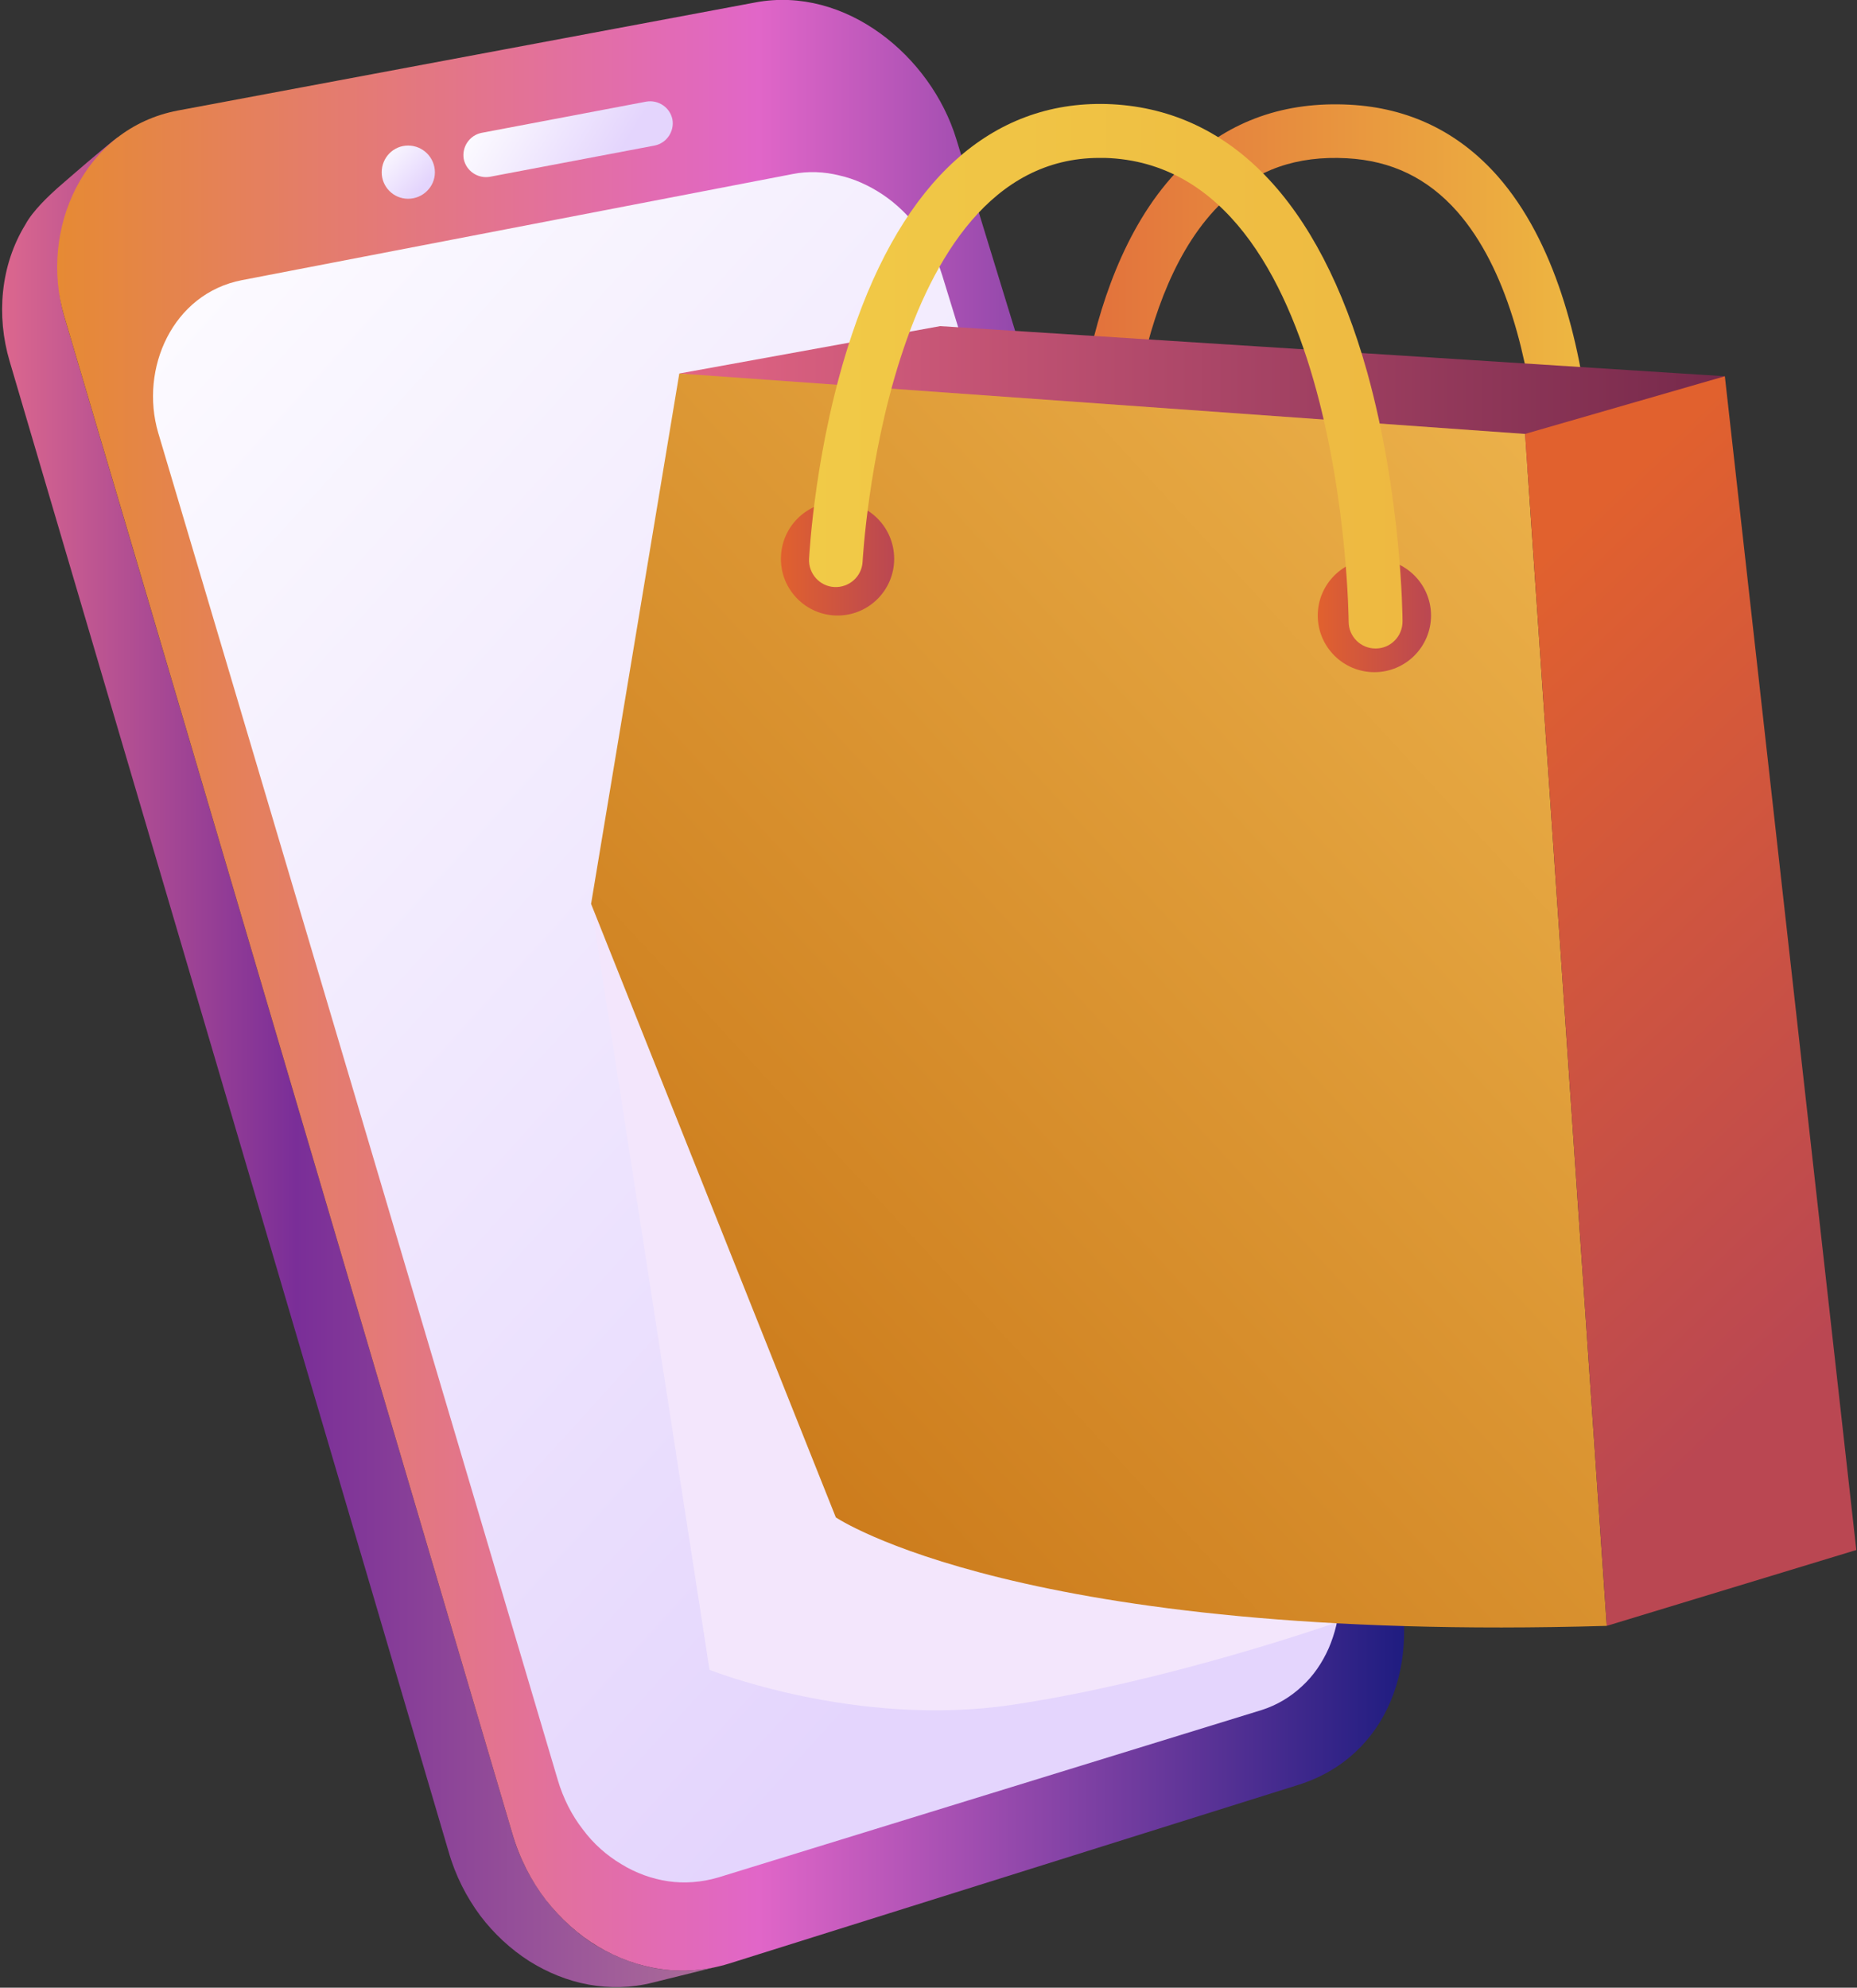 <svg version="1.2" xmlns="http://www.w3.org/2000/svg" viewBox="0 0 541 579" width="541" height="579"><rect x="0" y="0" width="541" height="579" fill="#333333" stroke="none"/><defs><linearGradient id="P" gradientUnits="userSpaceOnUse"/><linearGradient id="g1" x2="1" href="#P" gradientTransform="matrix(208.941,0,0,538.981,.628,39.826)"><stop stop-color="#dc678e"/><stop offset=".41" stop-color="#7a2e98"/><stop offset="1" stop-color="#ad6d99"/></linearGradient><linearGradient id="g2" x2="1" href="#P" gradientTransform="matrix(392.389,0,0,574.031,16.675,0)"><stop stop-color="#e68a33"/><stop offset=".52" stop-color="#e166c8"/><stop offset="1" stop-color="#1e1c80"/></linearGradient><linearGradient id="g3" x2="1" href="#P" gradientTransform="matrix(-357.849,-325.211,262.813,-289.188,51.433,723.536)"><stop stop-color="#e4d5fd"/><stop offset="1" stop-color="#fff"/></linearGradient><linearGradient id="g4" x2="1" href="#P" gradientTransform="matrix(-13.286,-12.075,12.075,-13.286,116.008,62.331)"><stop stop-color="#e4d5fd"/><stop offset="1" stop-color="#fff"/></linearGradient><linearGradient id="g5" x2="1" href="#P" gradientTransform="matrix(-37.995,-23.321,21.756,-35.445,175.28,53.251)"><stop stop-color="#e4d5fd"/><stop offset="1" stop-color="#fff"/></linearGradient><linearGradient id="g6" x2="1" href="#P" gradientTransform="matrix(151.967,0,0,147.231,312.78,30.34)"><stop stop-color="#e26f3c"/><stop offset="1" stop-color="#eeb941"/></linearGradient><linearGradient id="g7" x2="1" href="#P" gradientTransform="matrix(304.623,0,0,42.527,197.902,94.966)"><stop stop-color="#e16484"/><stop offset="1" stop-color="#76294b"/></linearGradient><linearGradient id="g8" x2="1" href="#P" gradientTransform="matrix(290.665,-277.278,343.918,360.521,-13.807,212.457)"><stop stop-color="#ca7819"/><stop offset="1" stop-color="#ecb24b"/></linearGradient><linearGradient id="g9" x2="1" href="#P" gradientTransform="matrix(153.073,161.215,-146.986,139.563,859.103,-227.2)"><stop stop-color="#e1612e"/><stop offset="1" stop-color="#ba4752"/></linearGradient><linearGradient id="g10" x2="1" href="#P" gradientTransform="matrix(33.042,0,0,33.043,227.484,146.236)"><stop stop-color="#e1612e"/><stop offset="1" stop-color="#ba4752"/></linearGradient><linearGradient id="g11" x2="1" href="#P" gradientTransform="matrix(33.043,0,0,33.043,383.857,162.758)"><stop stop-color="#e1612e"/><stop offset="1" stop-color="#ba4752"/></linearGradient><linearGradient id="g12" x2="1" href="#P" gradientTransform="matrix(172.882,0,0,158.58,235.679,30.315)"><stop stop-color="#f1ca47"/><stop offset="1" stop-color="#eeb941"/></linearGradient></defs><style>.a{fill:url(#g1)}.b{fill:url(#g2)}.c{fill:url(#g3)}.d{fill:url(#g4)}.e{fill:url(#g5)}.f{mix-blend-mode:multiply;fill:#f3e6fc}.g{fill:url(#g6)}.h{fill:url(#g7)}.i{fill:url(#g8)}.j{fill:url(#g9)}.k{fill:url(#g10)}.l{fill:url(#g11)}.m{fill:url(#g12)}</style><path class="a" d="m190.7 573.3c-6.2-1.2-12.2-3.6-17.7-7-5.4-3.5-10.4-8.1-14.4-13.5-4.1-5.5-7.4-11.8-9.4-18.9 0 0-130.4-441.6-130.5-441.8-5.1-17.4 2.1-38.6 15.8-52.3-4.8 3.7-13.3 11.1-17.9 15.1-2.2 2-7 6.4-9.2 10.5-7.3 11.9-8.5 26.6-4.6 39.8l127.9 434.2c2 7 5.2 13.2 9.2 18.6 4 5.3 8.9 9.8 14.2 13.2 5.4 3.4 11.3 5.8 17.4 6.9 6.1 1.1 12.4 1 18.7-0.6l19.4-4.8c-6.3 1.6-12.7 1.7-18.9 0.6z"/><path class="b" d="m220.1 0.7c26.2-4.9 51.1 15.6 58.5 39.8 0 0 127.5 415.9 127.6 416 8.4 27.7-1.9 55.2-27.9 63.4l-166 52.1c-6.5 2-13.2 2.5-19.6 1.6-6.5-0.9-12.8-3.2-18.5-6.6-5.7-3.4-10.9-8.1-15.2-13.6-4.3-5.6-7.7-12.2-9.8-19.5 0 0-130.4-441.7-130.5-441.8-7.4-25.2 5.7-54.7 33.1-59.9 0 0 168.3-31.5 168.3-31.5z"/><path class="c" d="m230.9 50.7c4.5-0.9 9.2-0.7 13.6 0.4 4.5 1 8.8 3 12.7 5.6 4 2.7 7.5 6.1 10.5 10.1 2.9 3.9 5.3 8.5 6.8 13.4l113.9 370.8c1.6 5.2 2.2 10.3 1.9 15.2-0.2 5-1.4 9.7-3.2 13.9-1.9 4.3-4.5 8.1-7.8 11.1-3.3 3.1-7.3 5.5-11.7 6.9l-158.4 48.8c-4.8 1.4-9.8 1.8-14.5 1.1-4.8-0.7-9.5-2.4-13.7-5-4.2-2.5-8.1-5.9-11.2-10.1-3.2-4.1-5.7-9-7.3-14.4 0 0-116.3-392.3-116.4-392.4-5.5-18.7 4.2-40.6 24.4-44.5 0 0 158.8-30.6 160.4-30.9z"/><path class="d" d="m126.7 50.2c0 4.2-3.5 7.7-7.8 7.7-4.3 0-7.7-3.5-7.7-7.7 0-4.3 3.4-7.8 7.7-7.8 4.3 0 7.8 3.5 7.8 7.8z"/><path class="e" d="m190.7 42.4l-48 9.1c-3.5 0.6-6.9-1.7-7.6-5.2-0.6-3.5 1.7-6.9 5.2-7.6l48-9.1c3.5-0.6 6.9 1.7 7.6 5.2 0.6 3.5-1.7 6.9-5.2 7.6z"/><path class="f" d="m172.2 263.3l34.5 223.1c0 0 42.5 17 88.2 10.2 45.6-6.8 93.9-23.8 93.9-23.8z"/><path class="g" d="m456.5 177.6q-0.3 0-0.6-0.1c-4.3-0.3-7.5-4-7.2-8.3 0.1-0.8 5.1-74.3-24.2-107.6-8.6-9.7-19.1-14.8-32.1-15.5-14.6-0.8-26.3 3.3-36.1 12.6-27.5 26.1-27.9 82.9-27.9 83.5 0 4.3-3.5 7.8-7.8 7.8q0 0 0 0c-4.3 0-7.8-3.5-7.8-7.8 0-2.6 0.4-64.2 32.7-94.9 12.9-12.2 28.9-17.8 47.7-16.8 17.2 0.9 31.7 7.9 43.1 20.8 33.6 38.2 28.2 115.7 28 119-0.3 4.1-3.7 7.3-7.8 7.3z"/><path class="h" d="m502.5 109.6l-228.6-14.6-76 13.8 246.4 28.7z"/><path class="i" d="m197.9 108.8l-25.7 154.5 71.3 178.7c0 0 53.9 36.6 224.6 31.6l-23.8-347.2z"/><path class="j" d="m444.3 126.4l58.2-16.8 38.3 341.9-72.7 22.1z"/><path class="k" d="m260.5 162.8c0 9.1-7.4 16.5-16.5 16.5-9.1 0-16.5-7.4-16.5-16.5 0-9.2 7.4-16.6 16.5-16.6 9.1 0 16.5 7.4 16.5 16.6z"/><path class="l" d="m416.9 179.3c0 9.1-7.4 16.5-16.5 16.5-9.1 0-16.5-7.4-16.5-16.5 0-9.1 7.4-16.5 16.5-16.5 9.1 0 16.5 7.4 16.5 16.5z"/><path class="m" d="m400.7 188.9c-4.3 0-7.8-3.5-7.8-7.8 0-1.3-1.3-133-71-135.1q-0.8 0-1.6 0c-62.7 0-68.9 116.4-69 117.6-0.2 4.3-3.9 7.6-8.2 7.4-4.3-0.2-7.6-3.9-7.4-8.2 0.1-1.3 1.7-33.2 12.5-65.4 15-44.9 40.7-68 74.2-67.1 35.7 1.1 61.9 28.1 75.9 78.1 10 36 10.3 71.2 10.3 72.6 0 4.4-3.5 7.9-7.8 7.9q0 0-0.1 0z"/></svg>